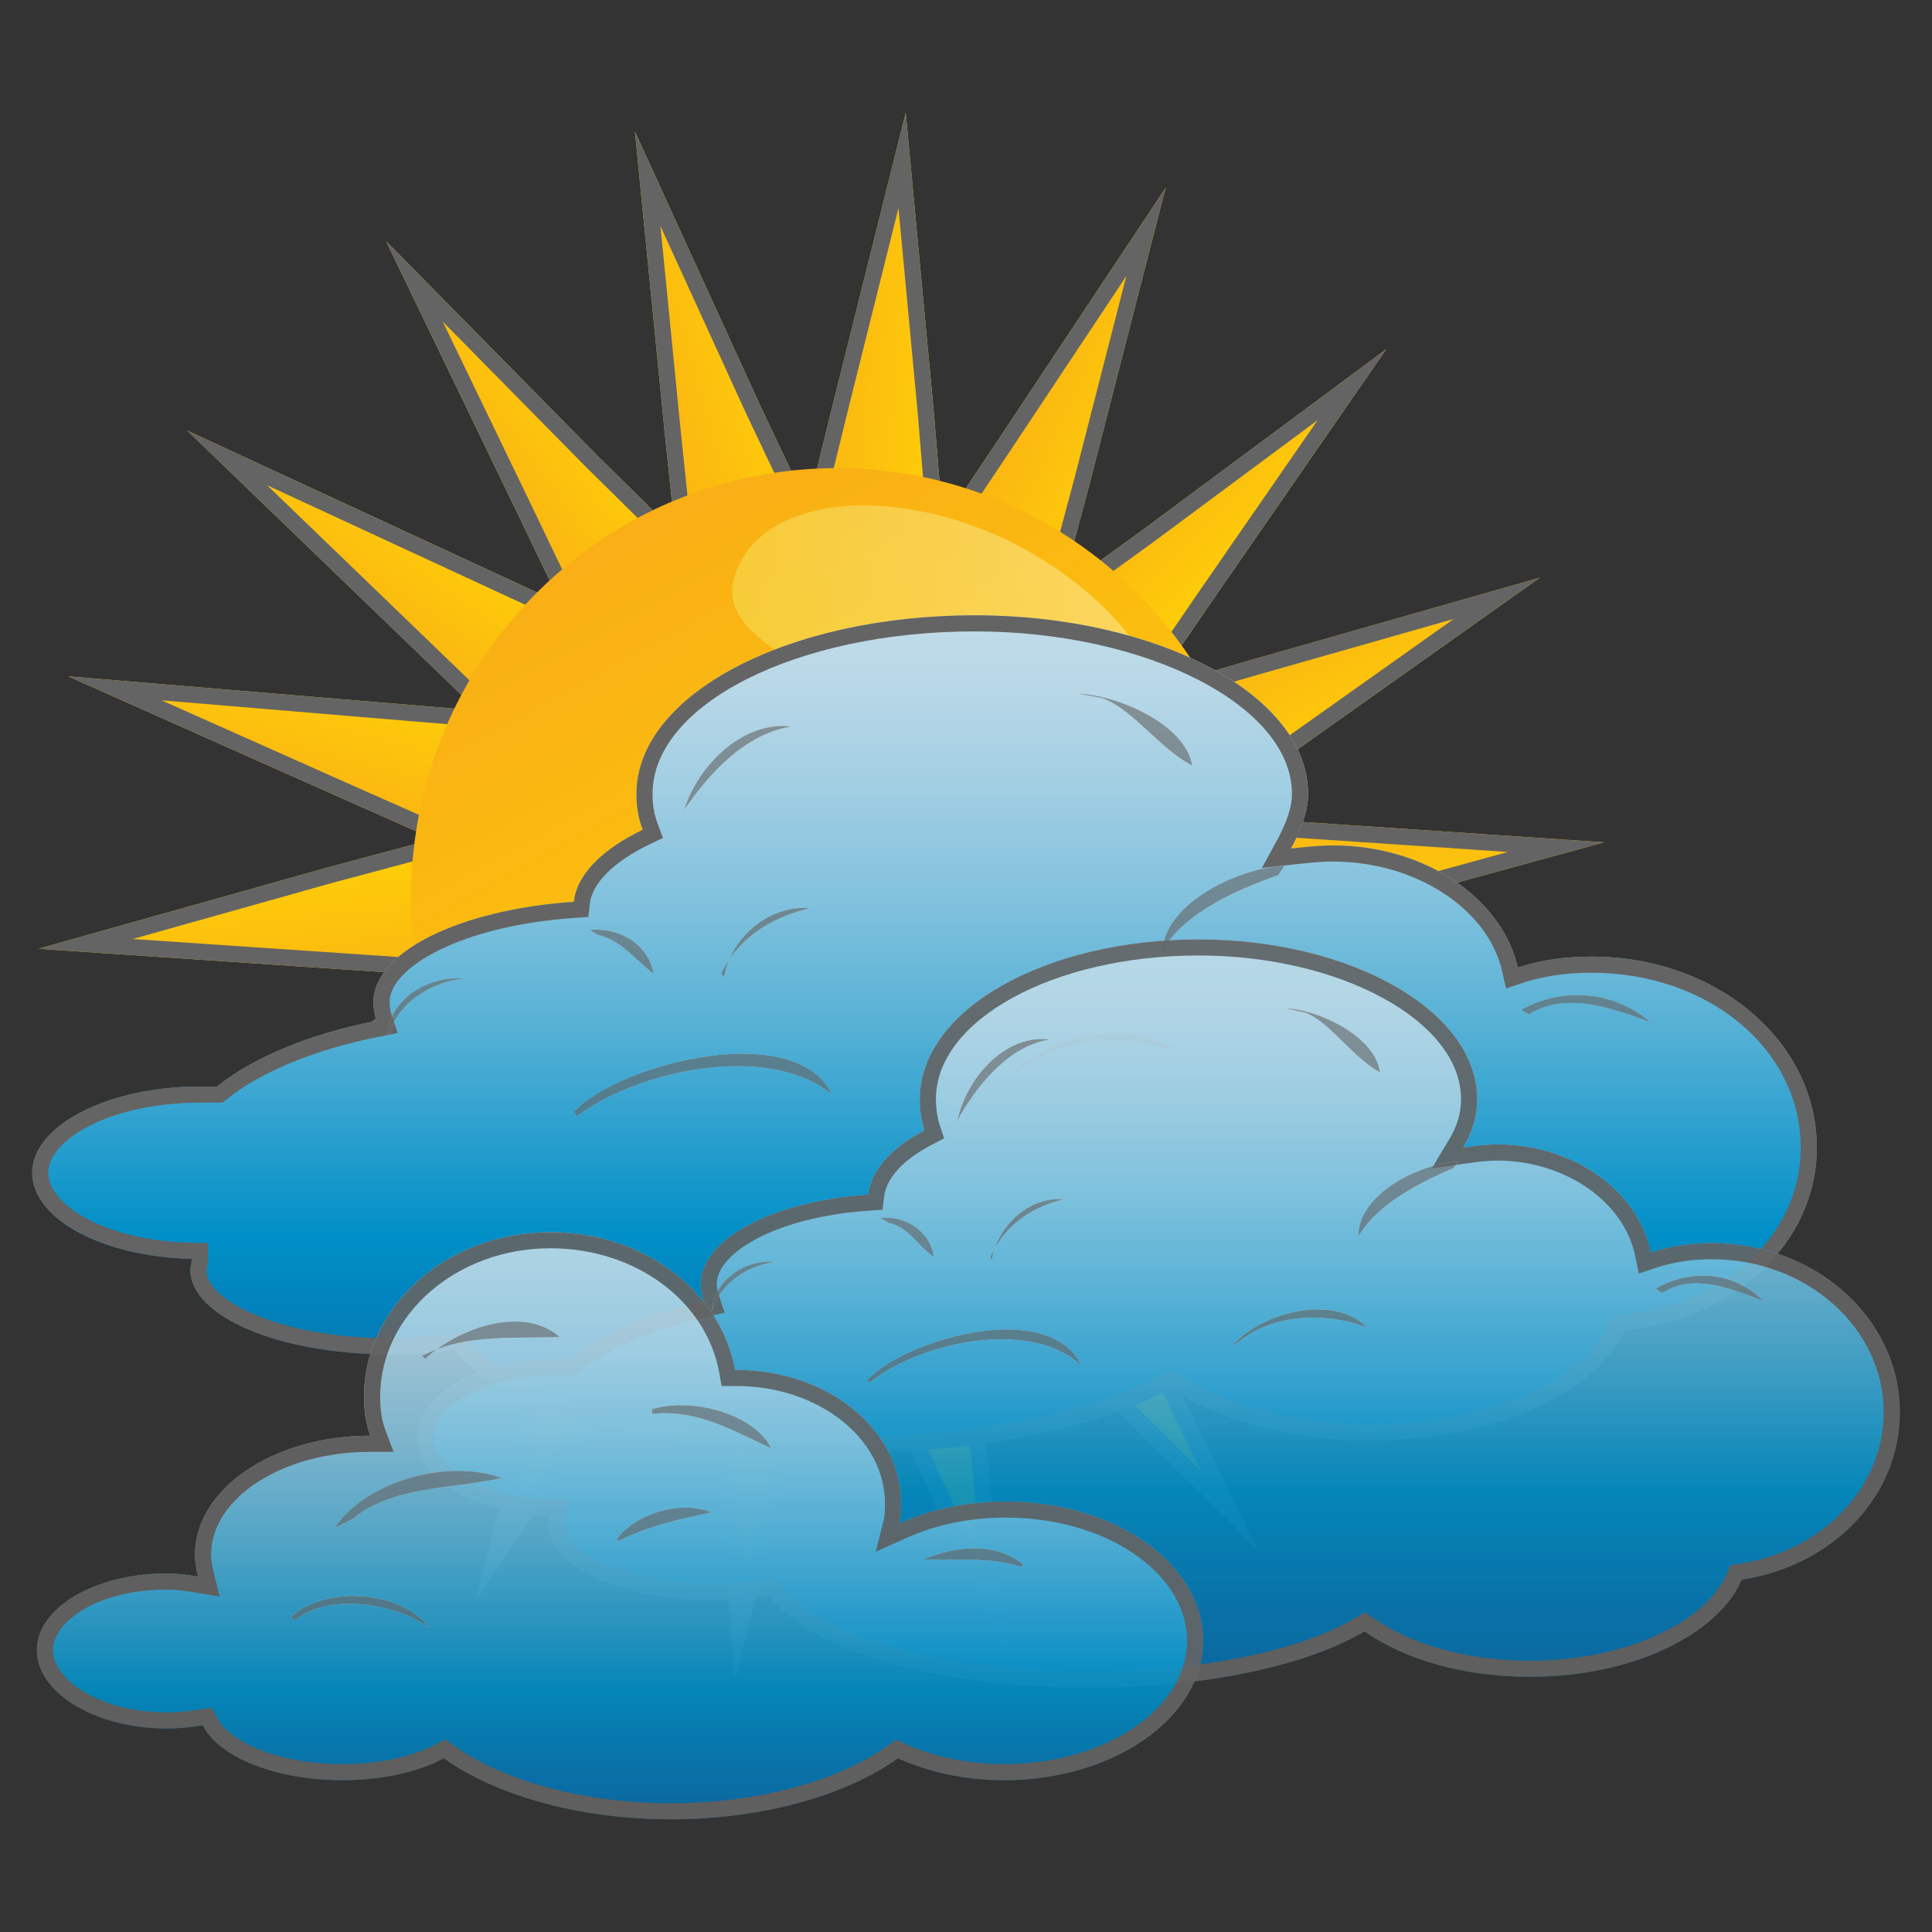 <?xml version="1.0" encoding="utf-8"?>
<!-- Generator: Adobe Illustrator 19.2.1, SVG Export Plug-In . SVG Version: 6.00 Build 0)  -->
<svg version="1.1" id="Слой_1" xmlns="http://www.w3.org/2000/svg" xmlns:xlink="http://www.w3.org/1999/xlink" x="0px" y="0px"
	 viewBox="0 0 120 120" enable-background="new 0 0 120 120" xml:space="preserve">
<rect x="0" y="0" width="120" height="120" fill="#333333" stroke="none"/>
<g>
	<g>
		<g>
			
				<linearGradient id="SVGID_1_" gradientUnits="userSpaceOnUse" x1="154.204" y1="2455.45" x2="161.525" y2="2455.45" gradientTransform="matrix(-0.963 1.406 0.825 0.565 -1846.83 -1572.259)">
				<stop  offset="0" style="stop-color:#FFD405"/>
				<stop  offset="1" style="stop-color:#F9AF15"/>
			</linearGradient>
			<polygon fill="url(#SVGID_1_)" points="42.158,47.747 38.56,52.706 25.142,39.772 11.626,26.741 28.642,34.618 45.658,42.495 			
				"/>
			<path fill="#646464" d="M16.596,30.144l11.626,5.382l15.956,7.387l-2.83,4.247l-2.922,4.029l-12.59-12.136L16.596,30.144
				 M11.626,26.741l13.516,13.031L38.56,52.706l3.598-4.96l3.5-5.251l-17.016-7.877L11.626,26.741L11.626,26.741z"/>
		</g>
		<g>
			
				<linearGradient id="SVGID_2_" gradientUnits="userSpaceOnUse" x1="542.749" y1="2080.722" x2="550.08" y2="2080.722" gradientTransform="matrix(-0.424 1.65 0.969 0.249 -1761.323 -1373.08)">
				<stop  offset="0" style="stop-color:#FFD405"/>
				<stop  offset="1" style="stop-color:#F9AF15"/>
			</linearGradient>
			<polygon fill="url(#SVGID_2_)" points="39.921,51.15 38.365,57.18 21.252,49.594 4.236,42.009 22.808,43.565 41.574,45.121 			
				"/>
			<path fill="#646464" d="M10.033,43.498l12.692,1.063l17.566,1.456l-1.338,4.882l-1.261,4.887l-16.032-7.106L10.033,43.498
				 M4.236,42.009l17.016,7.585l17.113,7.585l1.556-6.029l1.653-6.029l-18.766-1.556L4.236,42.009L4.236,42.009z"/>
		</g>
		<g>
			
				<linearGradient id="SVGID_3_" gradientUnits="userSpaceOnUse" x1="831.974" y1="1502.704" x2="839.31" y2="1502.704" gradientTransform="matrix(0.166 1.696 0.995 -0.097 -1613.348 -1213.837)">
				<stop  offset="0" style="stop-color:#FFD405"/>
				<stop  offset="1" style="stop-color:#F9AF15"/>
			</linearGradient>
			<polygon fill="url(#SVGID_3_)" points="39.143,55.332 39.727,61.459 21.058,60.194 2.389,58.93 20.377,53.873 38.56,49.011 			
				"/>
			<path fill="#646464" d="M37.673,50.283l0.475,5.144l0.472,4.955l-17.494-1.185L8.24,58.324l12.396-3.485L37.673,50.283
				 M38.56,49.011l-18.183,4.862L2.389,58.93l18.669,1.264l18.669,1.264l-0.583-6.127L38.56,49.011L38.56,49.011z"/>
		</g>
		<g>
			
				<linearGradient id="SVGID_4_" gradientUnits="userSpaceOnUse" x1="988.587" y1="789.836" x2="995.913" y2="789.836" gradientTransform="matrix(0.736 1.537 0.902 -0.432 -1419.562 -1116.543)">
				<stop  offset="0" style="stop-color:#FFD405"/>
				<stop  offset="1" style="stop-color:#F9AF15"/>
			</linearGradient>
			<polygon fill="url(#SVGID_4_)" points="39.727,59.319 42.352,65.057 24.364,70.211 6.473,75.365 21.641,64.473 37.004,53.776 			
				"/>
			<path fill="#646464" d="M36.62,55.262l2.197,4.473l2.142,4.68L24.087,69.25l-12.331,3.552l10.456-7.508L36.62,55.262
				 M37.004,53.776L21.641,64.473L6.473,75.365l17.891-5.154l17.988-5.154l-2.625-5.738L37.004,53.776L37.004,53.776z"/>
		</g>
		<g>
			
				<linearGradient id="SVGID_5_" gradientUnits="userSpaceOnUse" x1="992.341" y1="36.648" x2="999.659" y2="36.648" gradientTransform="matrix(1.217 1.192 0.7 -0.714 -1204.037 -1090.778)">
				<stop  offset="0" style="stop-color:#FFD405"/>
				<stop  offset="1" style="stop-color:#F9AF15"/>
			</linearGradient>
			<path fill="url(#SVGID_5_)" d="M28.934,79.839l2.042-1.556l15.168-10.989l-4.473-4.279l-4.473-4.473L26.503,74.004l-1.945,2.82
				C26.308,77.505,27.767,78.477,28.934,79.839z"/>
			<path fill="#646464" d="M37.339,60.096l3.641,3.641l3.606,3.45l-14.217,10.3l-1.323,1.008c-0.854-0.84-1.839-1.534-2.979-2.099
				l1.258-1.824L37.339,60.096 M37.199,58.541L26.503,74.004l-1.945,2.82c1.75,0.681,3.209,1.653,4.376,3.015l2.042-1.556
				l15.168-10.989l-4.473-4.279L37.199,58.541L37.199,58.541z"/>
		</g>
		<g>
			
				<linearGradient id="SVGID_6_" gradientUnits="userSpaceOnUse" x1="843.387" y1="-686.885" x2="850.694" y2="-686.885" gradientTransform="matrix(1.552 0.704 0.413 -0.911 -993.374 -1139.45)">
				<stop  offset="0" style="stop-color:#FFD405"/>
				<stop  offset="1" style="stop-color:#F9AF15"/>
			</linearGradient>
			<polygon fill="url(#SVGID_6_)" points="44.686,65.738 50.422,68.363 39.921,83.923 29.517,99.483 34.282,81.394 39.143,63.209 
							"/>
			<path fill="#646464" d="M39.804,64.61l4.465,2.037l4.664,2.135L39.09,83.367l-7.085,10.595l3.242-12.31L39.804,64.61
				 M39.143,63.209l-4.862,18.185l-4.764,18.088l10.404-15.56l10.501-15.56l-5.737-2.626L39.143,63.209L39.143,63.209z"/>
		</g>
		<g>
			
				<linearGradient id="SVGID_7_" gradientUnits="userSpaceOnUse" x1="559.328" y1="-1274.245" x2="566.63" y2="-1274.245" gradientTransform="matrix(1.699 0.131 0.077 -0.997 -811.376 -1258.456)">
				<stop  offset="0" style="stop-color:#FFD405"/>
				<stop  offset="1" style="stop-color:#F9AF15"/>
			</linearGradient>
			<polygon fill="url(#SVGID_7_)" points="48.575,67.294 54.701,67.78 50.228,86.062 45.658,104.248 44.102,85.479 42.352,66.905 
							"/>
			<path fill="#646464" d="M43.457,67.976l5.038,0.315l4.954,0.393l-4.192,17.135L46.157,98.16l-1.059-12.775L43.457,67.976
				 M42.352,66.905l1.75,18.574l1.556,18.769l4.57-18.185l4.473-18.283l-6.126-0.486L42.352,66.905L42.352,66.905z"/>
		</g>
		<g>
			
				<linearGradient id="SVGID_8_" gradientUnits="userSpaceOnUse" x1="174.853" y1="-1659.916" x2="182.161" y2="-1659.916" gradientTransform="matrix(1.641 -0.458 -0.269 -0.963 -681.356 -1431.871)">
				<stop  offset="0" style="stop-color:#FFD405"/>
				<stop  offset="1" style="stop-color:#F9AF15"/>
			</linearGradient>
			<polygon fill="url(#SVGID_8_)" points="52.659,67.488 58.687,65.738 60.729,84.506 62.577,103.081 54.701,86.062 46.728,69.044 
							"/>
			<path fill="#646464" d="M57.822,67.03l1.912,17.575l1.261,12.677l-5.389-11.644l-7.464-15.931l4.795-1.258L57.822,67.03
				 M58.687,65.738l-6.028,1.75l-5.931,1.556l7.973,17.018l7.876,17.018l-1.847-18.574L58.687,65.738L58.687,65.738z"/>
		</g>
		<g>
			
				<linearGradient id="SVGID_9_" gradientUnits="userSpaceOnUse" x1="-263.949" y1="-1798.782" x2="-256.633" y2="-1798.782" gradientTransform="matrix(1.386 -0.992 -0.582 -0.813 -618.663 -1639.784)">
				<stop  offset="0" style="stop-color:#FFD405"/>
				<stop  offset="1" style="stop-color:#F9AF15"/>
			</linearGradient>
			<polygon fill="url(#SVGID_9_)" points="56.548,66.224 61.702,62.431 69.869,79.352 78.037,96.176 64.813,83.048 51.589,69.725 
							"/>
			<path fill="#646464" d="M61.324,63.95l7.645,15.839l5.601,11.537l-9.048-8.982L53.132,69.86l4.009-2.83L61.324,63.95
				 M61.702,62.431l-5.153,3.793l-4.959,3.501l13.224,13.323l13.224,13.128l-8.168-16.824L61.702,62.431L61.702,62.431z"/>
		</g>
		<g>
			
				<linearGradient id="SVGID_10_" gradientUnits="userSpaceOnUse" x1="-704.151" y1="-1672.88" x2="-696.83" y2="-1672.88" gradientTransform="matrix(0.963 -1.406 -0.825 -0.565 -630.451 -1856.087)">
				<stop  offset="0" style="stop-color:#FFD405"/>
				<stop  offset="1" style="stop-color:#F9AF15"/>
			</linearGradient>
			<polygon fill="url(#SVGID_10_)" points="59.854,63.598 63.452,58.444 76.87,71.475 90.288,84.506 73.272,76.629 56.451,68.752 
							"/>
			<path fill="#646464" d="M63.599,59.981l12.575,12.212l9.204,8.938l-11.681-5.407l-15.773-7.386l2.751-4.167L63.599,59.981
				 M63.452,58.444l-3.598,5.154l-3.403,5.154l16.821,7.877l17.016,7.877L76.87,71.475L63.452,58.444L63.452,58.444z"/>
		</g>
		<g>
			
				<linearGradient id="SVGID_11_" gradientUnits="userSpaceOnUse" x1="-1092.325" y1="-1298.437" x2="-1084.993" y2="-1298.437" gradientTransform="matrix(0.424 -1.65 -0.969 -0.249 -715.957 -2055.266)">
				<stop  offset="0" style="stop-color:#FFD405"/>
				<stop  offset="1" style="stop-color:#F9AF15"/>
			</linearGradient>
			<polygon fill="url(#SVGID_11_)" points="61.993,60 63.549,54.068 80.759,61.653 97.775,69.239 79.106,67.585 60.535,66.029 			
				"/>
			<path fill="#646464" d="M64.219,55.456l16.133,7.111L91.9,67.714l-12.71-1.126L61.781,65.13l1.18-4.877L64.219,55.456
				 M63.549,54.068L61.993,60l-1.459,6.029l18.572,1.556l18.669,1.653l-17.016-7.585L63.549,54.068L63.549,54.068z"/>
		</g>
		<g>
			
				<linearGradient id="SVGID_12_" gradientUnits="userSpaceOnUse" x1="-1382.685" y1="-719.848" x2="-1375.353" y2="-719.848" gradientTransform="matrix(-0.166 -1.696 -0.995 0.097 -863.932 -2214.509)">
				<stop  offset="0" style="stop-color:#FFD405"/>
				<stop  offset="1" style="stop-color:#F9AF15"/>
			</linearGradient>
			<polygon fill="url(#SVGID_12_)" points="62.868,56.013 62.285,49.789 80.857,51.053 99.623,52.317 81.537,57.277 63.452,62.139 
							"/>
			<path fill="#646464" d="M63.39,50.867l17.399,1.184l12.864,0.867l-12.376,3.394l-16.943,4.555l-0.471-4.947L63.39,50.867
				 M62.285,49.789l0.583,6.224l0.583,6.127l18.085-4.862l18.086-4.96l-18.766-1.264L62.285,49.789L62.285,49.789z"/>
		</g>
		<g>
			
				<linearGradient id="SVGID_13_" gradientUnits="userSpaceOnUse" x1="-1538.597" y1="-7.711" x2="-1531.272" y2="-7.711" gradientTransform="matrix(-0.736 -1.537 -0.902 0.432 -1057.717 -2311.804)">
				<stop  offset="0" style="stop-color:#FFD405"/>
				<stop  offset="1" style="stop-color:#F9AF15"/>
			</linearGradient>
			<polygon fill="url(#SVGID_13_)" points="62.285,51.928 59.562,46.288 77.551,41.037 95.636,35.883 80.273,46.774 65.008,57.472 
							"/>
			<path fill="#646464" d="M90.292,38.445l-10.593,7.51L65.39,55.982l-2.205-4.489l-2.209-4.577l16.848-4.919L90.292,38.445
				 M95.636,35.883l-18.085,5.154l-17.988,5.251l2.723,5.64l2.723,5.543l15.266-10.697L95.636,35.883L95.636,35.883z"/>
		</g>
		<g>
			
				<linearGradient id="SVGID_14_" gradientUnits="userSpaceOnUse" x1="-1542.456" y1="752.583" x2="-1535.141" y2="752.583" gradientTransform="matrix(-1.217 -1.192 -0.7 0.714 -1273.242 -2337.572)">
				<stop  offset="0" style="stop-color:#FFD405"/>
				<stop  offset="1" style="stop-color:#F9AF15"/>
			</linearGradient>
			<polygon fill="url(#SVGID_14_)" points="60.243,48.136 55.868,43.857 71.036,32.868 86.107,21.684 75.412,37.147 64.813,52.609 
							"/>
			<path fill="#646464" d="M81.839,26.097l-7.253,10.485l-9.925,14.48l-3.719-3.641l-3.528-3.45l14.217-10.3L81.839,26.097
				 M86.107,21.684L71.036,32.868L55.868,43.857l4.376,4.279l4.57,4.473l10.598-15.462L86.107,21.684L86.107,21.684z"/>
		</g>
		<g>
			
				<linearGradient id="SVGID_15_" gradientUnits="userSpaceOnUse" x1="-1393.373" y1="1470.164" x2="-1386.065" y2="1470.164" gradientTransform="matrix(-1.552 -0.704 -0.413 0.911 -1483.91 -2288.898)">
				<stop  offset="0" style="stop-color:#FFD405"/>
				<stop  offset="1" style="stop-color:#F9AF15"/>
			</linearGradient>
			<polygon fill="url(#SVGID_15_)" points="57.229,45.413 51.589,42.884 61.993,27.325 72.397,11.668 67.73,29.853 62.868,48.039 
							"/>
			<path fill="#646464" d="M69.96,17.143l-3.196,12.452L62.21,46.629L57.638,44.5l-4.559-2.044l9.748-14.578L69.96,17.143
				 M72.397,11.668L61.993,27.325l-10.404,15.56l5.64,2.528l5.64,2.626l4.862-18.185L72.397,11.668L72.397,11.668z"/>
		</g>
		<g>
			
				<linearGradient id="SVGID_16_" gradientUnits="userSpaceOnUse" x1="-1109.531" y1="2056.563" x2="-1102.229" y2="2056.563" gradientTransform="matrix(-1.699 -0.131 -0.077 0.997 -1665.905 -2169.891)">
				<stop  offset="0" style="stop-color:#FFD405"/>
				<stop  offset="1" style="stop-color:#F9AF15"/>
			</linearGradient>
			<polygon fill="url(#SVGID_16_)" points="53.437,43.857 47.214,43.468 51.687,25.283 56.256,7 58.007,25.672 59.562,44.44 			"/>
			<path fill="#646464" d="M55.807,12.921l1.203,12.833l1.457,17.577l-4.968-0.473l-5.028-0.314l4.186-17.019L55.807,12.921
				 M56.257,7l-4.57,18.283l-4.473,18.185l6.223,0.389l6.126,0.583l-1.556-18.769L56.257,7L56.257,7z"/>
		</g>
		<g>
			
				<linearGradient id="SVGID_17_" gradientUnits="userSpaceOnUse" x1="-724.923" y1="2442.675" x2="-717.615" y2="2442.675" gradientTransform="matrix(-1.641 0.458 0.269 0.963 -1795.929 -1996.479)">
				<stop  offset="0" style="stop-color:#FFD405"/>
				<stop  offset="1" style="stop-color:#F9AF15"/>
			</linearGradient>
			<polygon fill="url(#SVGID_17_)" points="49.256,43.857 43.227,45.413 41.282,26.839 39.435,8.167 47.214,25.185 55.284,42.204 
							"/>
			<path fill="#646464" d="M41.021,14.043l5.289,11.571l7.559,15.941l-4.864,1.334l-4.905,1.266L42.278,26.74L41.021,14.043
				 M39.435,8.167l1.847,18.672l1.945,18.574l6.028-1.556l6.028-1.653l-8.07-17.018L39.435,8.167L39.435,8.167z"/>
		</g>
		<g>
			
				<linearGradient id="SVGID_18_" gradientUnits="userSpaceOnUse" x1="-286.111" y1="2580.868" x2="-278.799" y2="2580.868" gradientTransform="matrix(-1.386 0.992 0.582 0.813 -1858.618 -1788.563)">
				<stop  offset="0" style="stop-color:#FFD405"/>
				<stop  offset="1" style="stop-color:#F9AF15"/>
			</linearGradient>
			<polygon fill="url(#SVGID_18_)" points="45.366,45.121 40.213,48.719 32.142,31.895 23.975,14.974 37.101,28.297 50.422,41.426 
							"/>
			<path fill="#646464" d="M27.5,19.977l8.899,9.033l12.483,12.303l-4.089,2.989l-4.188,2.924l-7.562-15.765L27.5,19.977
				 M23.975,14.974l8.168,16.921l8.07,16.824l5.153-3.598l5.056-3.695L37.101,28.297L23.975,14.974L23.975,14.974z"/>
		</g>
		<g>
			
				<linearGradient id="SVGID_19_" gradientUnits="userSpaceOnUse" x1="1015.263" y1="-1398.527" x2="990.251" y2="-1353.096" gradientTransform="matrix(1 0 0 -1 -950.641 -1319.84)">
				<stop  offset="0" style="stop-color:#FFD405"/>
				<stop  offset="1" style="stop-color:#F9AF15"/>
			</linearGradient>
			<ellipse fill="url(#SVGID_19_)" cx="51.978" cy="55.721" rx="26.448" ry="26.646"/>
		</g>
		<g opacity="0.44" enable-background="new    ">
			
				<linearGradient id="SVGID_20_" gradientUnits="userSpaceOnUse" x1="996.041" y1="-1360.386" x2="1023.13" y2="-1360.386" gradientTransform="matrix(1 0 0 -1 -950.641 -1319.84)">
				<stop  offset="0" style="stop-color:#F4EA66"/>
				<stop  offset="1" style="stop-color:#FDF8CC"/>
			</linearGradient>
			<path fill="url(#SVGID_20_)" d="M45.852,35.202c-2.042,4.279,4.57,6.418,11.863,9.822c7.293,3.404,12.251,7.002,14.293,2.723
				s-2.139-10.6-9.432-14.198C55.381,30.145,47.797,30.826,45.852,35.202z"/>
		</g>
	</g>
	<g>
		<g>
			
				<linearGradient id="SVGID_21_" gradientUnits="userSpaceOnUse" x1="770.404" y1="1843.375" x2="770.404" y2="1791.184" gradientTransform="matrix(1 0 0 1 -712.981 -1752.88)">
				<stop  offset="0" style="stop-color:#066CAA"/>
				<stop  offset="0.129" style="stop-color:#037BB6"/>
				<stop  offset="0.263" style="stop-color:#008FC7"/>
				<stop  offset="0.307" style="stop-color:#1095CA"/>
				<stop  offset="0.491" style="stop-color:#4FAED4"/>
				<stop  offset="0.658" style="stop-color:#80C1DD"/>
				<stop  offset="0.804" style="stop-color:#A3CFE3"/>
				<stop  offset="0.923" style="stop-color:#B9D8E7"/>
				<stop  offset="1" style="stop-color:#C1DBE8"/>
			</linearGradient>
			<path fill="url(#SVGID_21_)" d="M112.847,71.281c0-6.613-6.223-11.864-14.002-11.864c-1.556,0-3.111,0.194-4.57,0.681
				c-0.972-4.279-5.737-7.585-11.474-7.585c-0.875,0-1.75,0.097-2.625,0.194c0.583-1.07,1.07-2.237,1.07-3.404
				c0-6.127-9.334-11.086-20.711-11.086c-11.668,0-21.003,4.96-21.003,11.086c0,0.778,0.097,1.459,0.389,2.237
				c-2.431,1.167-4.084,2.723-4.278,4.473c-7.098,0.486-12.446,3.112-12.446,6.224c0,0.486,0.097,0.875,0.194,1.167
				c-4.473,0.875-7.876,2.431-9.918,4.084c-0.389,0-0.681,0-1.07,0C6.667,67.488,2,69.919,2,72.837c0,2.917,4.473,5.251,9.918,5.349
				c0,0.194-0.097,0.486-0.097,0.681c0,2.917,5.542,5.251,12.349,5.251c1.459,0,2.723-0.097,4.084-0.292
				c2.723,3.695,12.446,6.418,23.822,6.418c8.654,0,16.141-1.556,20.614-3.987c3.014,1.945,7.39,3.209,12.349,3.209
				c7.681,0,14.002-2.82,15.849-6.807C107.693,81.978,112.847,77.213,112.847,71.281z"/>
			<path fill="#646464" d="M60.535,39.217c10.684,0,19.711,4.619,19.711,10.086c0,0.81-0.301,1.74-0.948,2.925l-0.919,1.685
				l1.907-0.212c0.872-0.097,1.695-0.188,2.515-0.188c5.103,0,9.617,2.926,10.498,6.807l0.245,1.076l1.047-0.349
				c1.253-0.418,2.684-0.629,4.254-0.629c7.291,0,13.002,4.772,13.002,10.864c0,5.375-4.651,9.742-11.059,10.383l-0.568,0.057
				l-0.24,0.518c-1.699,3.667-7.843,6.228-14.942,6.228c-4.5,0-8.803-1.111-11.807-3.049l-0.499-0.322l-0.521,0.283
				c-4.453,2.421-11.981,3.866-20.136,3.866c-12.203,0-20.816-3.024-23.017-6.012l-0.355-0.481l-0.592,0.085
				c-1.363,0.195-2.579,0.282-3.942,0.282c-6.495,0-11.349-2.245-11.349-4.23c0.005-0.051,0.018-0.108,0.03-0.166
				c0.032-0.159,0.068-0.34,0.068-0.536v-0.982l-0.982-0.018C6.591,77.09,3,74.86,3,72.837c0-2.057,3.862-4.349,9.404-4.349h1.07
				h0.354l0.275-0.223c2.096-1.697,5.552-3.111,9.481-3.88l1.116-0.218l-0.36-1.079c-0.061-0.184-0.143-0.473-0.143-0.851
				c0-2.134,4.402-4.739,11.514-5.226l0.833-0.057l0.092-0.83c0.142-1.274,1.496-2.616,3.717-3.682l0.825-0.396l-0.321-0.857
				c-0.231-0.616-0.325-1.162-0.325-1.886C40.532,43.741,49.505,39.217,60.535,39.217 M60.535,38.217
				c-11.668,0-21.003,4.96-21.003,11.086c0,0.778,0.097,1.459,0.389,2.237c-2.431,1.167-4.084,2.723-4.278,4.473
				c-7.098,0.486-12.446,3.112-12.446,6.224c0,0.486,0.097,0.875,0.194,1.167c-4.473,0.875-7.876,2.431-9.918,4.084
				c-0.389,0-0.681,0-1.07,0C6.667,67.488,2,69.919,2,72.837c0,2.917,4.473,5.251,9.918,5.349c0,0.194-0.097,0.486-0.097,0.681
				c0,2.917,5.542,5.251,12.349,5.251c1.458,0,2.723-0.097,4.084-0.292c2.723,3.695,12.446,6.418,23.822,6.418
				c8.654,0,16.141-1.556,20.614-3.987c3.014,1.945,7.39,3.209,12.349,3.209c7.681,0,14.002-2.82,15.849-6.807
				c6.806-0.681,11.96-5.446,11.96-11.378c0-6.613-6.223-11.864-14.002-11.864c-1.556,0-3.111,0.194-4.57,0.681
				c-0.972-4.279-5.737-7.585-11.474-7.585c-0.875,0-1.75,0.097-2.625,0.194c0.583-1.07,1.07-2.237,1.07-3.404
				C81.246,43.176,71.911,38.217,60.535,38.217L60.535,38.217z"/>
		</g>
		<g opacity="0.61" enable-background="new    ">
			<path fill="#FFFFFF" d="M79.787,53.776c-2.723,0.097-7.39,2.237-7.584,5.251c1.361-2.334,4.667-3.793,7.195-4.668L79.787,53.776z
				"/>
			<path fill="#646464" d="M79.787,53.776c-2.723,0.097-7.39,2.237-7.584,5.251c1.361-2.334,4.667-3.793,7.195-4.668L79.787,53.776
				L79.787,53.776z"/>
		</g>
		<g opacity="0.61" enable-background="new    ">
			<path fill="#FFFFFF" d="M94.469,62.723c2.625-1.459,5.834-1.167,8.07,0.778c-2.431-0.875-5.251-1.945-7.584-0.486L94.469,62.723z
				"/>
			<path fill="#646464" d="M97.984,61.804c-1.198,0-2.408,0.304-3.515,0.919l0.486,0.292c0.834-0.521,1.729-0.719,2.646-0.719
				c1.652,0,3.375,0.643,4.938,1.206C101.246,62.376,99.628,61.804,97.984,61.804L97.984,61.804z"/>
		</g>
		<g opacity="0.61" enable-background="new    ">
			<path fill="#FFFFFF" d="M42.352,50.859c0.583-2.82,3.5-6.127,6.806-5.738c-3.014,0.486-5.251,3.112-6.709,5.251L42.352,50.859z"
				/>
			<path fill="#646464" d="M48.624,45.09c-2.871,0-5.357,2.693-6.13,5.218c1.459-2.127,3.681-4.705,6.665-5.186
				C48.979,45.1,48.801,45.09,48.624,45.09L48.624,45.09z M42.494,50.308c-0.015,0.022-0.03,0.043-0.044,0.065l-0.097,0.486
				C42.39,50.677,42.437,50.493,42.494,50.308L42.494,50.308z"/>
		</g>
		<g opacity="0.61" enable-background="new    ">
			<path fill="#FFFFFF" d="M66.952,43.079c2.528,0.097,6.709,1.945,7.098,4.473c-2.042-1.07-3.598-3.404-5.542-4.182L66.952,43.079z
				"/>
			<path fill="#646464" d="M66.952,43.079l1.556,0.292c1.945,0.778,3.5,3.112,5.542,4.182C73.661,45.024,69.48,43.176,66.952,43.079
				L66.952,43.079z"/>
		</g>
		<g opacity="0.61" enable-background="new    ">
			<path fill="#FFFFFF" d="M44.977,60.681c0.389-2.334,2.625-4.473,5.348-4.279c-2.431,0.583-4.473,1.848-5.542,4.084L44.977,60.681
				z"/>
			<path fill="#646464" d="M49.981,56.39c-2.137,0-3.927,1.427-4.681,3.196c1.145-1.683,2.942-2.683,5.025-3.183
				C50.209,56.394,50.095,56.39,49.981,56.39L49.981,56.39z M45.3,59.585c-0.191,0.281-0.364,0.581-0.517,0.901l0.194,0.194
				C45.04,60.308,45.149,59.939,45.3,59.585L45.3,59.585z"/>
		</g>
		<g opacity="0.61" enable-background="new    ">
			<path fill="#FFFFFF" d="M24.072,64.279c0.097-2.237,2.528-3.695,4.764-3.501c-2.042,0.194-4.181,1.556-4.667,3.501H24.072z"/>
			<path fill="#646464" d="M28.434,60.761c-2.116,0-4.27,1.415-4.362,3.518h0.097c0.486-1.945,2.625-3.306,4.667-3.501
				C28.703,60.766,28.569,60.761,28.434,60.761L28.434,60.761z"/>
		</g>
		<g opacity="0.61" enable-background="new    ">
			<path fill="#FFFFFF" d="M36.615,57.763c1.945-0.194,3.695,0.972,3.987,2.723c-1.167-0.875-1.945-2.042-3.5-2.431L36.615,57.763z"
				/>
			<path fill="#646464" d="M37.037,57.742c-0.139,0-0.28,0.007-0.422,0.021l0.486,0.292c1.556,0.389,2.334,1.556,3.5,2.431
				C40.331,58.863,38.808,57.742,37.037,57.742L37.037,57.742z"/>
		</g>
		<g opacity="0.61" enable-background="new    ">
			<path fill="#FFFFFF" d="M35.643,69.044c2.723-2.917,13.71-5.835,16.044-1.07c-3.987-3.209-11.96-1.556-15.849,1.361
				L35.643,69.044z"/>
			<path fill="#646464" d="M46.133,65.448c-3.996,0-8.812,1.798-10.49,3.596l0.194,0.292c2.393-1.795,6.331-3.111,9.936-3.111
				c2.255,0,4.379,0.515,5.913,1.75C50.791,66.146,48.621,65.448,46.133,65.448L46.133,65.448z"/>
		</g>
		<g opacity="0.61" enable-background="new    ">
			<path fill="#FFFFFF" d="M62.868,66.71c2.236-2.431,7.681-3.695,10.21-1.361c-3.014-1.07-6.806-0.972-9.432,0.875L62.868,66.71z"
				/>
			<path fill="#646464" d="M69.375,64.113c-2.422,0-5.1,1.068-6.507,2.598l0.778-0.486c1.535-1.08,3.469-1.562,5.414-1.562
				c1.381,0,2.766,0.243,4.018,0.687C72.141,64.483,70.802,64.113,69.375,64.113L69.375,64.113z"/>
		</g>
	</g>
	<g>
		<g opacity="0.9" enable-background="new    ">
			
				<linearGradient id="SVGID_22_" gradientUnits="userSpaceOnUse" x1="784.94" y1="1857.711" x2="784.94" y2="1811.227" gradientTransform="matrix(1 0 0 1 -712.981 -1752.88)">
				<stop  offset="0" style="stop-color:#066CAA"/>
				<stop  offset="0.129" style="stop-color:#037BB6"/>
				<stop  offset="0.263" style="stop-color:#008FC7"/>
				<stop  offset="0.408" style="stop-color:#39A6D1"/>
				<stop  offset="0.551" style="stop-color:#6AB9D9"/>
				<stop  offset="0.684" style="stop-color:#90C8E0"/>
				<stop  offset="0.808" style="stop-color:#ABD2E4"/>
				<stop  offset="0.917" style="stop-color:#BBD9E7"/>
				<stop  offset="1" style="stop-color:#C1DBE8"/>
			</linearGradient>
			<path fill="url(#SVGID_22_)" d="M118,87.716c0-5.835-5.251-10.503-11.668-10.503c-1.361,0-2.625,0.194-3.792,0.583
				c-0.778-3.793-4.764-6.71-9.529-6.71c-0.778,0-1.459,0.097-2.139,0.194c0.583-0.972,0.875-1.945,0.875-3.015
				c0-5.446-7.779-9.919-17.308-9.919s-17.308,4.376-17.308,9.919c0,0.681,0.097,1.361,0.292,1.945
				c-2.042,1.07-3.306,2.431-3.5,3.987c-5.834,0.389-10.404,2.723-10.404,5.543c0,0.389,0.097,0.778,0.194,1.07
				c-3.695,0.875-6.612,2.139-8.265,3.598c-0.292,0-0.583,0-0.875,0c-4.764,0-8.654,2.139-8.654,4.862
				c0,2.626,3.695,4.765,8.265,4.862c0,0.194-0.097,0.389-0.097,0.583c0,2.626,4.57,4.668,10.307,4.668
				c1.167,0,2.334-0.097,3.403-0.292c2.236,3.306,10.307,5.738,19.836,5.738c7.195,0,13.516-1.361,17.113-3.501
				c2.528,1.75,6.126,2.82,10.307,2.82c6.32,0,11.668-2.626,13.127-6.029C113.819,97.246,118,92.967,118,87.716z"/>
			<path fill="#646464" d="M74.439,59.347c8.84,0,16.308,4.085,16.308,8.919c0,0.873-0.233,1.667-0.733,2.5l-1.081,1.802l2.08-0.297
				c0.664-0.095,1.291-0.184,1.998-0.184c4.183,0,7.858,2.541,8.549,5.911l0.226,1.104l1.069-0.356
				c1.059-0.353,2.229-0.532,3.476-0.532c5.882,0,10.668,4.263,10.668,9.503c0,4.65-3.774,8.61-8.974,9.417l-0.548,0.085
				l-0.218,0.509c-1.347,3.142-6.481,5.423-12.207,5.423c-3.818,0-7.277-0.938-9.738-2.642l-0.528-0.366l-0.552,0.328
				c-3.538,2.104-9.745,3.36-16.602,3.36c-10.126,0-17.227-2.665-19.007-5.298l-0.365-0.54l-0.642,0.117
				c-0.991,0.18-2.106,0.276-3.224,0.276c-5.485,0-9.307-1.933-9.309-3.627c0.005-0.03,0.014-0.06,0.021-0.091
				c0.033-0.132,0.078-0.314,0.078-0.534v-0.979l-0.979-0.021c-3.95-0.084-7.286-1.853-7.286-3.863c0-2.094,3.505-3.862,7.654-3.862
				h0.875h0.378l0.284-0.25c1.517-1.339,4.3-2.538,7.834-3.375l1.064-0.252l-0.346-1.037c-0.094-0.281-0.143-0.542-0.143-0.754
				c0-1.882,3.621-4.155,9.471-4.545l0.823-0.055l0.102-0.819c0.184-1.475,1.718-2.568,2.972-3.225l0.754-0.395l-0.269-0.807
				c-0.155-0.465-0.24-1.044-0.24-1.629C58.132,63.348,65.447,59.347,74.439,59.347 M74.439,58.347
				c-9.529,0-17.308,4.376-17.308,9.919c0,0.681,0.097,1.361,0.292,1.945c-2.042,1.07-3.306,2.431-3.5,3.987
				c-5.834,0.389-10.404,2.723-10.404,5.543c0,0.389,0.097,0.778,0.194,1.07c-3.695,0.875-6.612,2.139-8.265,3.598
				c-0.292,0-0.583,0-0.875,0c-4.764,0-8.654,2.139-8.654,4.862c0,2.626,3.695,4.765,8.265,4.862c0,0.194-0.097,0.389-0.097,0.583
				c0,2.626,4.57,4.668,10.307,4.668c1.167,0,2.334-0.097,3.403-0.292c2.236,3.306,10.307,5.738,19.836,5.738
				c7.195,0,13.516-1.361,17.113-3.501c2.528,1.75,6.126,2.82,10.307,2.82c6.32,0,11.668-2.626,13.127-6.029
				c5.64-0.875,9.821-5.154,9.821-10.405c0-5.835-5.251-10.503-11.668-10.503c-1.361,0-2.625,0.195-3.792,0.583
				c-0.778-3.793-4.764-6.71-9.529-6.71c-0.778,0-1.459,0.097-2.139,0.194c0.583-0.972,0.875-1.945,0.875-3.015
				C91.747,62.82,83.968,58.347,74.439,58.347L74.439,58.347z"/>
		</g>
		<g opacity="0.61" enable-background="new    ">
			<path fill="#FFFFFF" d="M90.58,72.156c-2.334,0.097-6.223,1.945-6.223,4.668c1.167-2.042,3.889-3.404,5.931-4.279L90.58,72.156z"
				/>
			<path fill="#646464" d="M90.58,72.156c-2.334,0.097-6.223,1.945-6.223,4.668c1.167-2.042,3.889-3.404,5.931-4.279L90.58,72.156
				L90.58,72.156z"/>
		</g>
		<g opacity="0.61" enable-background="new    ">
			<path fill="#FFFFFF" d="M102.832,80.033c2.236-1.264,4.862-1.07,6.709,0.778c-2.042-0.778-4.376-1.75-6.32-0.486L102.832,80.033z
				"/>
			<path fill="#646464" d="M105.779,79.226c-0.993,0-2.005,0.274-2.948,0.807l0.389,0.292c0.678-0.441,1.403-0.61,2.147-0.61
				c1.389,0,2.843,0.589,4.173,1.096C108.472,79.742,107.143,79.226,105.779,79.226L105.779,79.226z"/>
		</g>
		<g opacity="0.61" enable-background="new    ">
			<path fill="#FFFFFF" d="M59.465,69.628c0.486-2.528,2.917-5.446,5.737-5.057c-2.528,0.389-4.376,2.723-5.542,4.668L59.465,69.628
				z"/>
			<path fill="#646464" d="M64.692,64.536c-2.598,0-4.77,2.718-5.226,5.092l0.194-0.389c1.167-1.945,3.014-4.279,5.542-4.668
				C65.03,64.547,64.86,64.536,64.692,64.536L64.692,64.536z"/>
		</g>
		<g opacity="0.61" enable-background="new    ">
			<path fill="#FFFFFF" d="M79.884,62.626c2.042,0.097,5.542,1.75,5.834,3.987c-1.75-0.972-3.014-3.015-4.57-3.695L79.884,62.626z"
				/>
			<path fill="#646464" d="M79.884,62.626l1.264,0.292c1.556,0.681,2.82,2.723,4.57,3.695
				C85.427,64.376,81.926,62.723,79.884,62.626L79.884,62.626z"/>
		</g>
		<g opacity="0.61" enable-background="new    ">
			<path fill="#FFFFFF" d="M61.604,78.283c0.292-2.042,2.236-3.987,4.473-3.793c-2.042,0.486-3.695,1.653-4.57,3.598L61.604,78.283z
				"/>
			<path fill="#646464" d="M65.767,74.476c-1.837,0-3.427,1.417-3.987,3.073c0.923-1.624,2.451-2.62,4.297-3.059
				C65.973,74.481,65.87,74.476,65.767,74.476L65.767,74.476z M61.78,77.549c-0.098,0.173-0.189,0.352-0.273,0.539l0.097,0.194
				C61.64,78.035,61.699,77.79,61.78,77.549L61.78,77.549z"/>
		</g>
		<g opacity="0.61" enable-background="new    ">
			<path fill="#FFFFFF" d="M44.199,81.492c0.097-1.945,2.042-3.306,3.987-3.112C46.436,78.574,44.686,79.741,44.199,81.492
				L44.199,81.492z"/>
			<path fill="#646464" d="M47.815,78.361c-1.814,0-3.524,1.31-3.615,3.13c0.486-1.75,2.236-2.917,3.987-3.112
				C48.062,78.367,47.938,78.361,47.815,78.361L47.815,78.361z"/>
		</g>
		<g opacity="0.61" enable-background="new    ">
			<path fill="#FFFFFF" d="M54.701,75.657c1.556-0.194,3.111,0.875,3.306,2.431c-1.07-0.778-1.556-1.848-2.82-2.139L54.701,75.657z"
				/>
			<path fill="#646464" d="M55.068,75.634c-0.122,0-0.245,0.007-0.367,0.023l0.486,0.292c1.264,0.292,1.75,1.361,2.82,2.139
				C57.828,76.655,56.493,75.634,55.068,75.634L55.068,75.634z"/>
		</g>
		<g opacity="0.61" enable-background="new    ">
			<path fill="#FFFFFF" d="M53.826,85.771c2.334-2.626,11.376-5.154,13.321-0.972c-3.209-2.917-9.918-1.459-13.127,1.07
				L53.826,85.771z"/>
			<path fill="#646464" d="M62.542,82.575c-3.3,0-7.28,1.58-8.716,3.196l0.194,0.097c1.954-1.54,5.205-2.682,8.174-2.682
				c1.907,0,3.698,0.472,4.953,1.613C66.399,83.19,64.603,82.575,62.542,82.575L62.542,82.575z"/>
		</g>
		<g opacity="0.61" enable-background="new    ">
			<path fill="#FFFFFF" d="M76.481,83.631c1.847-2.139,6.32-3.306,8.459-1.167c-2.528-0.972-5.737-0.875-7.876,0.778L76.481,83.631z
				"/>
			<path fill="#646464" d="M81.835,81.329c-2.001,0-4.195,0.96-5.354,2.302l0.583-0.389c1.251-0.967,2.867-1.401,4.499-1.401
				c1.159,0,2.327,0.219,3.377,0.623C84.144,81.667,83.023,81.329,81.835,81.329L81.835,81.329z"/>
		</g>
	</g>
	<g>
		<g opacity="0.9" enable-background="new    ">
			
				<linearGradient id="SVGID_23_" gradientUnits="userSpaceOnUse" x1="751.492" y1="1866.027" x2="751.492" y2="1829.425" gradientTransform="matrix(1 0 0 1 -712.981 -1752.88)">
				<stop  offset="0" style="stop-color:#066CAA"/>
				<stop  offset="0.11" style="stop-color:#037BB6"/>
				<stop  offset="0.225" style="stop-color:#008FC7"/>
				<stop  offset="0.325" style="stop-color:#249DCD"/>
				<stop  offset="0.497" style="stop-color:#5BB3D7"/>
				<stop  offset="0.656" style="stop-color:#87C4DE"/>
				<stop  offset="0.798" style="stop-color:#A7D1E4"/>
				<stop  offset="0.917" style="stop-color:#BAD8E7"/>
				<stop  offset="1" style="stop-color:#C1DBE8"/>
			</linearGradient>
			<path fill="url(#SVGID_23_)" d="M62.479,93.259c-2.431,0-4.667,0.486-6.612,1.361c0.097-0.389,0.097-0.875,0.097-1.264
				c0-4.571-4.57-8.266-10.21-8.266c0,0,0,0-0.097,0c-0.875-4.862-5.64-8.558-11.474-8.558c-6.417,0-11.571,4.571-11.571,10.211
				c0,0.875,0.097,1.653,0.389,2.431c-6.028,0-10.89,3.306-10.89,7.391c0,0.486,0.097,0.972,0.194,1.361
				c-0.583-0.097-1.264-0.194-1.945-0.194c-4.473,0-8.07,2.139-8.07,4.765c0,2.626,3.598,4.862,8.07,4.862
				c0.778,0,1.556-0.097,2.236-0.194c0.972,1.945,4.473,3.404,8.654,3.404c2.431,0,4.667-0.486,6.32-1.361
				c3.111,2.237,8.265,3.793,14.099,3.793s10.987-1.556,14.099-3.793c1.945,0.875,4.181,1.361,6.612,1.361
				c6.806,0,12.349-3.89,12.349-8.655C74.731,97.149,69.286,93.259,62.479,93.259z"/>
			<path fill="#646464" d="M34.184,77.532c5.271,0,9.683,3.253,10.489,7.735l0.148,0.823h0.836h0.097c5.078,0,9.21,3.26,9.21,7.266
				c0,0.335,0,0.752-0.067,1.022l-0.5,2.001l1.881-0.846c1.877-0.845,3.964-1.273,6.201-1.273c6.204,0,11.251,3.434,11.251,7.655
				s-5.091,7.655-11.349,7.655c-2.238,0-4.324-0.428-6.201-1.273l-0.526-0.237l-0.468,0.337c-3.14,2.257-8.192,3.605-13.515,3.605
				s-10.375-1.348-13.515-3.605l-0.504-0.362l-0.548,0.29c-1.517,0.803-3.595,1.245-5.852,1.245c-4.114,0-7.068-1.469-7.759-2.851
				l-0.322-0.645l-0.714,0.102c-0.67,0.096-1.388,0.184-2.095,0.184c-4.167,0-7.07-2.036-7.07-3.862c0-1.818,2.841-3.765,7.07-3.765
				c0.613,0,1.244,0.091,1.78,0.181l1.504,0.251l-0.37-1.48c-0.111-0.443-0.165-0.809-0.165-1.119c0-3.524,4.437-6.391,9.89-6.391
				h1.443l-0.507-1.351c-0.225-0.6-0.325-1.242-0.325-2.08C23.614,81.664,28.356,77.532,34.184,77.532 M34.184,76.532
				c-6.417,0-11.571,4.571-11.571,10.211c0,0.875,0.097,1.653,0.389,2.431c-6.029,0-10.89,3.306-10.89,7.391
				c0,0.486,0.097,0.972,0.194,1.361c-0.583-0.097-1.264-0.194-1.945-0.194c-4.473,0-8.07,2.139-8.07,4.765
				c0,2.626,3.598,4.862,8.07,4.862c0.778,0,1.556-0.097,2.236-0.194c0.972,1.945,4.473,3.404,8.654,3.404
				c2.431,0,4.667-0.486,6.32-1.361c3.111,2.237,8.265,3.793,14.099,3.793s10.987-1.556,14.099-3.793
				c1.945,0.875,4.181,1.361,6.612,1.361c6.806,0,12.349-3.89,12.349-8.655c0-4.765-5.445-8.655-12.251-8.655
				c-2.431,0-4.667,0.486-6.612,1.361c0.097-0.389,0.097-0.875,0.097-1.264c0-4.571-4.57-8.266-10.21-8.266c0,0,0,0-0.097,0
				C44.783,80.228,40.018,76.532,34.184,76.532L34.184,76.532z"/>
		</g>
		<g opacity="0.61" enable-background="new    ">
			<path fill="#FFFFFF" d="M40.505,87.521c2.625-0.778,6.417,0.389,7.39,2.431c-2.334-1.07-4.57-2.431-7.39-2.139V87.521z"/>
			<path fill="#646464" d="M42.297,87.278c-0.625,0-1.235,0.077-1.793,0.243v0.292c0.263-0.027,0.521-0.04,0.775-0.04
				c2.463,0,4.499,1.21,6.615,2.18C47.129,88.344,44.614,87.278,42.297,87.278L42.297,87.278z"/>
		</g>
		<g opacity="0.61" enable-background="new    ">
			<path fill="#FFFFFF" d="M63.549,97.149c-1.75-1.361-4.084-1.167-6.223-0.292c2.139,0.097,4.084-0.194,6.126,0.486L63.549,97.149z
				"/>
			<path fill="#646464" d="M60.513,96.164c-1.048,0-2.141,0.265-3.187,0.693c0.395,0.018,0.784,0.023,1.167,0.023
				c0.42,0,0.834-0.006,1.244-0.006c1.246,0,2.462,0.052,3.714,0.469l0.097-0.194C62.655,96.453,61.608,96.164,60.513,96.164
				L60.513,96.164z"/>
		</g>
		<g opacity="0.61" enable-background="new    ">
			<path fill="#FFFFFF" d="M18.044,100.455c2.139-2.042,7.001-1.653,8.654,0.681c-2.042-1.556-6.32-2.237-8.362-0.486
				L18.044,100.455z"/>
			<path fill="#646464" d="M21.936,99.13c-1.488,0-2.953,0.428-3.893,1.325l0.292,0.195c0.848-0.727,2.081-1.034,3.379-1.034
				c1.829,0,3.789,0.611,4.983,1.521C25.771,99.827,23.835,99.13,21.936,99.13L21.936,99.13z"/>
		</g>
		<g opacity="0.61" enable-background="new    ">
			<path fill="#FFFFFF" d="M26.406,84.409c1.945-1.848,6.029-3.404,8.362-1.361c-3.111,0.097-5.931-0.194-8.557,1.167L26.406,84.409
				z"/>
			<path fill="#646464" d="M31.975,82.082c-1.696,0-3.528,0.76-4.841,1.722c2.361-0.888,4.883-0.67,7.634-0.756
				C33.985,82.363,33.005,82.082,31.975,82.082L31.975,82.082z M27.134,83.804c-0.31,0.117-0.618,0.253-0.923,0.411l0.194,0.194
				C26.624,84.202,26.868,83.999,27.134,83.804L27.134,83.804z"/>
		</g>
		<g opacity="0.61" enable-background="new    ">
			<path fill="#FFFFFF" d="M20.766,94.912c1.847-2.82,6.904-4.376,10.404-3.112c-3.014,0.681-6.806,0.486-9.237,2.528L20.766,94.912
				z"/>
			<path fill="#646464" d="M28.447,91.356c-3.019,0-6.276,1.413-7.68,3.556l1.167-0.583c2.431-2.042,6.223-1.848,9.237-2.528
				C30.33,91.497,29.4,91.356,28.447,91.356L28.447,91.356z"/>
		</g>
		<g opacity="0.61" enable-background="new    ">
			<path fill="#FFFFFF" d="M38.268,95.69c0.875-1.459,3.792-2.626,5.931-1.75c0.194,0,0.194,0,0,0
				c-1.945,0.389-3.987,0.875-5.737,1.75H38.268L38.268,95.69z"/>
			<path fill="#646464" d="M42.573,93.638c-1.789,0-3.639,0.941-4.305,2.052h0.194c1.75-0.875,3.792-1.361,5.737-1.75
				c0.097,0,0.146,0,0.146,0s-0.049,0-0.146,0C43.689,93.731,43.134,93.638,42.573,93.638L42.573,93.638z"/>
		</g>
	</g>
</g>
</svg>
